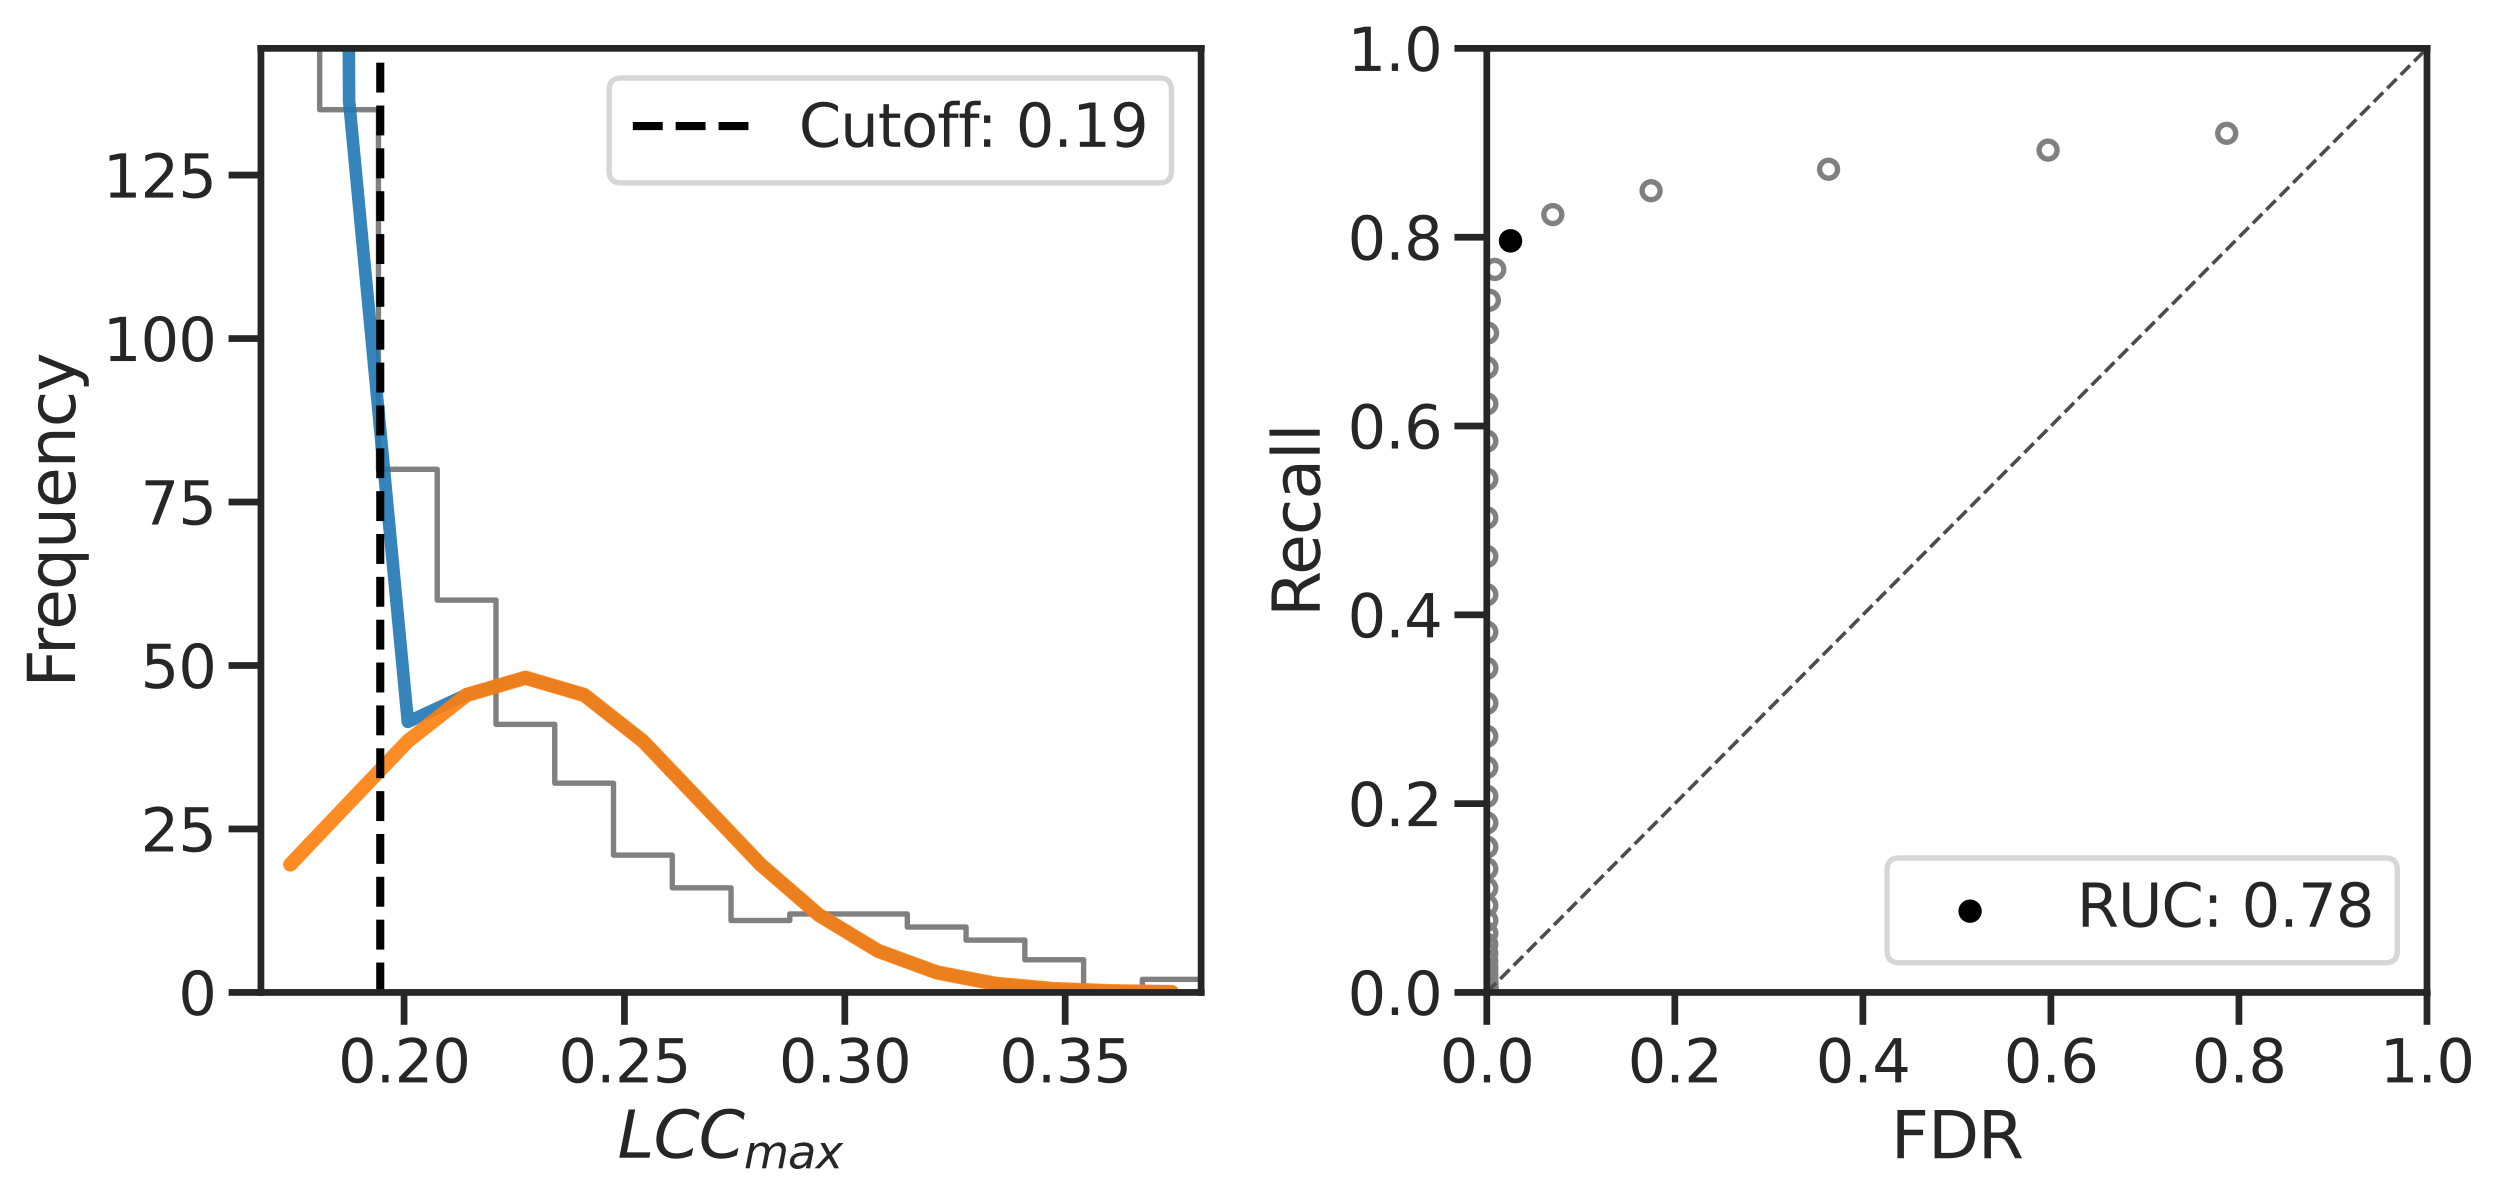 <?xml version="1.0" encoding="utf-8" standalone="no"?>
<!DOCTYPE svg PUBLIC "-//W3C//DTD SVG 1.1//EN"
  "http://www.w3.org/Graphics/SVG/1.1/DTD/svg11.dtd">
<svg xmlns:xlink="http://www.w3.org/1999/xlink" width="695.725pt" height="333.274pt" viewBox="0 0 695.725 333.274" xmlns="http://www.w3.org/2000/svg" version="1.1">
 <defs>
  <style type="text/css">*{stroke-linejoin: round; stroke-linecap: butt}</style>
 </defs>
 <g id="figure_1">
  <g id="patch_1">
   <path d="M 0 333.274 
L 695.725 333.274 
L 695.725 0 
L 0 0 
z
" style="fill: #ffffff"/>
  </g>
  <g id="axes_1">
   <g id="patch_2">
    <path d="M 72.615 276.185 
L 334.26 276.185 
L 334.26 13.469 
L 72.615 13.469 
z
" style="fill: #ffffff"/>
   </g>
   <g id="matplotlib.axis_1">
    <g id="xtick_1">
     <g id="line2d_1">
      <defs>
       <path id="m552255e431" d="M 0 0 
L 0 9 
" style="stroke: #262626; stroke-width: 1.875"/>
      </defs>
      <g>
       <use xlink:href="#m552255e431" x="112.448" y="276.185" style="fill: #262626; stroke: #262626; stroke-width: 1.875"/>
      </g>
     </g>
     <g id="text_1">
      <!-- 0.20 -->
      <g style="fill: #262626" transform="translate(94.079 301.222) scale(0.165 -0.165)">
       <defs>
        <path id="DejaVuSans-30" d="M 2034 4250 
Q 1547 4250 1301 3770 
Q 1056 3291 1056 2328 
Q 1056 1369 1301 889 
Q 1547 409 2034 409 
Q 2525 409 2770 889 
Q 3016 1369 3016 2328 
Q 3016 3291 2770 3770 
Q 2525 4250 2034 4250 
z
M 2034 4750 
Q 2819 4750 3233 4129 
Q 3647 3509 3647 2328 
Q 3647 1150 3233 529 
Q 2819 -91 2034 -91 
Q 1250 -91 836 529 
Q 422 1150 422 2328 
Q 422 3509 836 4129 
Q 1250 4750 2034 4750 
z
" transform="scale(0.016)"/>
        <path id="DejaVuSans-2e" d="M 684 794 
L 1344 794 
L 1344 0 
L 684 0 
L 684 794 
z
" transform="scale(0.016)"/>
        <path id="DejaVuSans-32" d="M 1228 531 
L 3431 531 
L 3431 0 
L 469 0 
L 469 531 
Q 828 903 1448 1529 
Q 2069 2156 2228 2338 
Q 2531 2678 2651 2914 
Q 2772 3150 2772 3378 
Q 2772 3750 2511 3984 
Q 2250 4219 1831 4219 
Q 1534 4219 1204 4116 
Q 875 4013 500 3803 
L 500 4441 
Q 881 4594 1212 4672 
Q 1544 4750 1819 4750 
Q 2544 4750 2975 4387 
Q 3406 4025 3406 3419 
Q 3406 3131 3298 2873 
Q 3191 2616 2906 2266 
Q 2828 2175 2409 1742 
Q 1991 1309 1228 531 
z
" transform="scale(0.016)"/>
       </defs>
       <use xlink:href="#DejaVuSans-30"/>
       <use xlink:href="#DejaVuSans-2e" x="63.623"/>
       <use xlink:href="#DejaVuSans-32" x="95.41"/>
       <use xlink:href="#DejaVuSans-30" x="159.033"/>
      </g>
     </g>
    </g>
    <g id="xtick_2">
     <g id="line2d_2">
      <g>
       <use xlink:href="#m552255e431" x="173.777" y="276.185" style="fill: #262626; stroke: #262626; stroke-width: 1.875"/>
      </g>
     </g>
     <g id="text_2">
      <!-- 0.25 -->
      <g style="fill: #262626" transform="translate(155.408 301.222) scale(0.165 -0.165)">
       <defs>
        <path id="DejaVuSans-35" d="M 691 4666 
L 3169 4666 
L 3169 4134 
L 1269 4134 
L 1269 2991 
Q 1406 3038 1543 3061 
Q 1681 3084 1819 3084 
Q 2600 3084 3056 2656 
Q 3513 2228 3513 1497 
Q 3513 744 3044 326 
Q 2575 -91 1722 -91 
Q 1428 -91 1123 -41 
Q 819 9 494 109 
L 494 744 
Q 775 591 1075 516 
Q 1375 441 1709 441 
Q 2250 441 2565 725 
Q 2881 1009 2881 1497 
Q 2881 1984 2565 2268 
Q 2250 2553 1709 2553 
Q 1456 2553 1204 2497 
Q 953 2441 691 2322 
L 691 4666 
z
" transform="scale(0.016)"/>
       </defs>
       <use xlink:href="#DejaVuSans-30"/>
       <use xlink:href="#DejaVuSans-2e" x="63.623"/>
       <use xlink:href="#DejaVuSans-32" x="95.41"/>
       <use xlink:href="#DejaVuSans-35" x="159.033"/>
      </g>
     </g>
    </g>
    <g id="xtick_3">
     <g id="line2d_3">
      <g>
       <use xlink:href="#m552255e431" x="235.106" y="276.185" style="fill: #262626; stroke: #262626; stroke-width: 1.875"/>
      </g>
     </g>
     <g id="text_3">
      <!-- 0.30 -->
      <g style="fill: #262626" transform="translate(216.737 301.222) scale(0.165 -0.165)">
       <defs>
        <path id="DejaVuSans-33" d="M 2597 2516 
Q 3050 2419 3304 2112 
Q 3559 1806 3559 1356 
Q 3559 666 3084 287 
Q 2609 -91 1734 -91 
Q 1441 -91 1130 -33 
Q 819 25 488 141 
L 488 750 
Q 750 597 1062 519 
Q 1375 441 1716 441 
Q 2309 441 2620 675 
Q 2931 909 2931 1356 
Q 2931 1769 2642 2001 
Q 2353 2234 1838 2234 
L 1294 2234 
L 1294 2753 
L 1863 2753 
Q 2328 2753 2575 2939 
Q 2822 3125 2822 3475 
Q 2822 3834 2567 4026 
Q 2313 4219 1838 4219 
Q 1578 4219 1281 4162 
Q 984 4106 628 3988 
L 628 4550 
Q 988 4650 1302 4700 
Q 1616 4750 1894 4750 
Q 2613 4750 3031 4423 
Q 3450 4097 3450 3541 
Q 3450 3153 3228 2886 
Q 3006 2619 2597 2516 
z
" transform="scale(0.016)"/>
       </defs>
       <use xlink:href="#DejaVuSans-30"/>
       <use xlink:href="#DejaVuSans-2e" x="63.623"/>
       <use xlink:href="#DejaVuSans-33" x="95.41"/>
       <use xlink:href="#DejaVuSans-30" x="159.033"/>
      </g>
     </g>
    </g>
    <g id="xtick_4">
     <g id="line2d_4">
      <g>
       <use xlink:href="#m552255e431" x="296.435" y="276.185" style="fill: #262626; stroke: #262626; stroke-width: 1.875"/>
      </g>
     </g>
     <g id="text_4">
      <!-- 0.35 -->
      <g style="fill: #262626" transform="translate(278.065 301.222) scale(0.165 -0.165)">
       <use xlink:href="#DejaVuSans-30"/>
       <use xlink:href="#DejaVuSans-2e" x="63.623"/>
       <use xlink:href="#DejaVuSans-33" x="95.41"/>
       <use xlink:href="#DejaVuSans-35" x="159.033"/>
      </g>
     </g>
    </g>
    <g id="text_5">
     <!-- ${LCC}_{max}$ -->
     <g style="fill: #262626" transform="translate(171.847 322.331) scale(0.18 -0.18)">
      <defs>
       <path id="DejaVuSans-Oblique-4c" d="M 1075 4666 
L 1709 4666 
L 909 525 
L 3181 525 
L 3078 0 
L 172 0 
L 1075 4666 
z
" transform="scale(0.016)"/>
       <path id="DejaVuSans-Oblique-43" d="M 4447 4306 
L 4319 3641 
Q 4019 3944 3683 4091 
Q 3347 4238 2956 4238 
Q 2422 4238 2017 3981 
Q 1613 3725 1319 3200 
Q 1131 2863 1032 2486 
Q 934 2109 934 1728 
Q 934 1091 1264 756 
Q 1594 422 2222 422 
Q 2656 422 3056 561 
Q 3456 700 3834 978 
L 3688 231 
Q 3316 72 2936 -9 
Q 2556 -91 2175 -91 
Q 1278 -91 773 396 
Q 269 884 269 1753 
Q 269 2309 461 2846 
Q 653 3384 1013 3828 
Q 1394 4300 1883 4525 
Q 2372 4750 3022 4750 
Q 3422 4750 3780 4639 
Q 4138 4528 4447 4306 
z
" transform="scale(0.016)"/>
       <path id="DejaVuSans-Oblique-6d" d="M 5747 2113 
L 5338 0 
L 4763 0 
L 5166 2094 
Q 5191 2228 5203 2325 
Q 5216 2422 5216 2491 
Q 5216 2772 5059 2928 
Q 4903 3084 4622 3084 
Q 4203 3084 3875 2770 
Q 3547 2456 3450 1953 
L 3066 0 
L 2491 0 
L 2900 2094 
Q 2925 2209 2937 2307 
Q 2950 2406 2950 2484 
Q 2950 2769 2794 2926 
Q 2638 3084 2363 3084 
Q 1938 3084 1609 2770 
Q 1281 2456 1184 1953 
L 800 0 
L 225 0 
L 909 3500 
L 1484 3500 
L 1375 2956 
Q 1609 3263 1923 3423 
Q 2238 3584 2597 3584 
Q 2978 3584 3223 3384 
Q 3469 3184 3519 2828 
Q 3781 3197 4126 3390 
Q 4472 3584 4856 3584 
Q 5306 3584 5551 3325 
Q 5797 3066 5797 2591 
Q 5797 2488 5784 2364 
Q 5772 2241 5747 2113 
z
" transform="scale(0.016)"/>
       <path id="DejaVuSans-Oblique-61" d="M 3438 1997 
L 3047 0 
L 2472 0 
L 2578 531 
Q 2325 219 2001 64 
Q 1678 -91 1281 -91 
Q 834 -91 548 182 
Q 263 456 263 884 
Q 263 1497 752 1853 
Q 1241 2209 2100 2209 
L 2900 2209 
L 2931 2363 
Q 2938 2388 2941 2417 
Q 2944 2447 2944 2509 
Q 2944 2788 2717 2942 
Q 2491 3097 2081 3097 
Q 1800 3097 1504 3025 
Q 1209 2953 897 2809 
L 997 3341 
Q 1322 3463 1633 3523 
Q 1944 3584 2234 3584 
Q 2853 3584 3176 3315 
Q 3500 3047 3500 2534 
Q 3500 2431 3484 2292 
Q 3469 2153 3438 1997 
z
M 2816 1759 
L 2241 1759 
Q 1534 1759 1195 1570 
Q 856 1381 856 984 
Q 856 709 1029 553 
Q 1203 397 1509 397 
Q 1978 397 2328 733 
Q 2678 1069 2791 1631 
L 2816 1759 
z
" transform="scale(0.016)"/>
       <path id="DejaVuSans-Oblique-78" d="M 3841 3500 
L 2234 1784 
L 3219 0 
L 2559 0 
L 1819 1388 
L 531 0 
L -166 0 
L 1556 1844 
L 641 3500 
L 1300 3500 
L 1972 2234 
L 3144 3500 
L 3841 3500 
z
" transform="scale(0.016)"/>
      </defs>
      <use xlink:href="#DejaVuSans-Oblique-4c" transform="translate(0 0.781)"/>
      <use xlink:href="#DejaVuSans-Oblique-43" transform="translate(55.713 0.781)"/>
      <use xlink:href="#DejaVuSans-Oblique-43" transform="translate(125.537 0.781)"/>
      <use xlink:href="#DejaVuSans-Oblique-6d" transform="translate(195.361 -15.625) scale(0.7)"/>
      <use xlink:href="#DejaVuSans-Oblique-61" transform="translate(263.55 -15.625) scale(0.7)"/>
      <use xlink:href="#DejaVuSans-Oblique-78" transform="translate(306.445 -15.625) scale(0.7)"/>
     </g>
    </g>
   </g>
   <g id="matplotlib.axis_2">
    <g id="ytick_1">
     <g id="line2d_5">
      <defs>
       <path id="ma3b153b772" d="M 0 0 
L -9 0 
" style="stroke: #262626; stroke-width: 1.875"/>
      </defs>
      <g>
       <use xlink:href="#ma3b153b772" x="72.615" y="276.185" style="fill: #262626; stroke: #262626; stroke-width: 1.875"/>
      </g>
     </g>
     <g id="text_6">
      <!-- 0 -->
      <g style="fill: #262626" transform="translate(49.617 282.453) scale(0.165 -0.165)">
       <use xlink:href="#DejaVuSans-30"/>
      </g>
     </g>
    </g>
    <g id="ytick_2">
     <g id="line2d_6">
      <g>
       <use xlink:href="#ma3b153b772" x="72.615" y="230.691" style="fill: #262626; stroke: #262626; stroke-width: 1.875"/>
      </g>
     </g>
     <g id="text_7">
      <!-- 25 -->
      <g style="fill: #262626" transform="translate(39.119 236.96) scale(0.165 -0.165)">
       <use xlink:href="#DejaVuSans-32"/>
       <use xlink:href="#DejaVuSans-35" x="63.623"/>
      </g>
     </g>
    </g>
    <g id="ytick_3">
     <g id="line2d_7">
      <g>
       <use xlink:href="#ma3b153b772" x="72.615" y="185.198" style="fill: #262626; stroke: #262626; stroke-width: 1.875"/>
      </g>
     </g>
     <g id="text_8">
      <!-- 50 -->
      <g style="fill: #262626" transform="translate(39.119 191.467) scale(0.165 -0.165)">
       <use xlink:href="#DejaVuSans-35"/>
       <use xlink:href="#DejaVuSans-30" x="63.623"/>
      </g>
     </g>
    </g>
    <g id="ytick_4">
     <g id="line2d_8">
      <g>
       <use xlink:href="#ma3b153b772" x="72.615" y="139.705" style="fill: #262626; stroke: #262626; stroke-width: 1.875"/>
      </g>
     </g>
     <g id="text_9">
      <!-- 75 -->
      <g style="fill: #262626" transform="translate(39.119 145.974) scale(0.165 -0.165)">
       <defs>
        <path id="DejaVuSans-37" d="M 525 4666 
L 3525 4666 
L 3525 4397 
L 1831 0 
L 1172 0 
L 2766 4134 
L 525 4134 
L 525 4666 
z
" transform="scale(0.016)"/>
       </defs>
       <use xlink:href="#DejaVuSans-37"/>
       <use xlink:href="#DejaVuSans-35" x="63.623"/>
      </g>
     </g>
    </g>
    <g id="ytick_5">
     <g id="line2d_9">
      <g>
       <use xlink:href="#ma3b153b772" x="72.615" y="94.212" style="fill: #262626; stroke: #262626; stroke-width: 1.875"/>
      </g>
     </g>
     <g id="text_10">
      <!-- 100 -->
      <g style="fill: #262626" transform="translate(28.621 100.48) scale(0.165 -0.165)">
       <defs>
        <path id="DejaVuSans-31" d="M 794 531 
L 1825 531 
L 1825 4091 
L 703 3866 
L 703 4441 
L 1819 4666 
L 2450 4666 
L 2450 531 
L 3481 531 
L 3481 0 
L 794 0 
L 794 531 
z
" transform="scale(0.016)"/>
       </defs>
       <use xlink:href="#DejaVuSans-31"/>
       <use xlink:href="#DejaVuSans-30" x="63.623"/>
       <use xlink:href="#DejaVuSans-30" x="127.246"/>
      </g>
     </g>
    </g>
    <g id="ytick_6">
     <g id="line2d_10">
      <g>
       <use xlink:href="#ma3b153b772" x="72.615" y="48.719" style="fill: #262626; stroke: #262626; stroke-width: 1.875"/>
      </g>
     </g>
     <g id="text_11">
      <!-- 125 -->
      <g style="fill: #262626" transform="translate(28.621 54.987) scale(0.165 -0.165)">
       <use xlink:href="#DejaVuSans-31"/>
       <use xlink:href="#DejaVuSans-32" x="63.623"/>
       <use xlink:href="#DejaVuSans-35" x="127.246"/>
      </g>
     </g>
    </g>
    <g id="text_12">
     <!-- Frequency -->
     <g style="fill: #262626" transform="translate(20.877 191.32) rotate(-90) scale(0.18 -0.18)">
      <defs>
       <path id="DejaVuSans-46" d="M 628 4666 
L 3309 4666 
L 3309 4134 
L 1259 4134 
L 1259 2759 
L 3109 2759 
L 3109 2228 
L 1259 2228 
L 1259 0 
L 628 0 
L 628 4666 
z
" transform="scale(0.016)"/>
       <path id="DejaVuSans-72" d="M 2631 2963 
Q 2534 3019 2420 3045 
Q 2306 3072 2169 3072 
Q 1681 3072 1420 2755 
Q 1159 2438 1159 1844 
L 1159 0 
L 581 0 
L 581 3500 
L 1159 3500 
L 1159 2956 
Q 1341 3275 1631 3429 
Q 1922 3584 2338 3584 
Q 2397 3584 2469 3576 
Q 2541 3569 2628 3553 
L 2631 2963 
z
" transform="scale(0.016)"/>
       <path id="DejaVuSans-65" d="M 3597 1894 
L 3597 1613 
L 953 1613 
Q 991 1019 1311 708 
Q 1631 397 2203 397 
Q 2534 397 2845 478 
Q 3156 559 3463 722 
L 3463 178 
Q 3153 47 2828 -22 
Q 2503 -91 2169 -91 
Q 1331 -91 842 396 
Q 353 884 353 1716 
Q 353 2575 817 3079 
Q 1281 3584 2069 3584 
Q 2775 3584 3186 3129 
Q 3597 2675 3597 1894 
z
M 3022 2063 
Q 3016 2534 2758 2815 
Q 2500 3097 2075 3097 
Q 1594 3097 1305 2825 
Q 1016 2553 972 2059 
L 3022 2063 
z
" transform="scale(0.016)"/>
       <path id="DejaVuSans-71" d="M 947 1747 
Q 947 1113 1208 752 
Q 1469 391 1925 391 
Q 2381 391 2643 752 
Q 2906 1113 2906 1747 
Q 2906 2381 2643 2742 
Q 2381 3103 1925 3103 
Q 1469 3103 1208 2742 
Q 947 2381 947 1747 
z
M 2906 525 
Q 2725 213 2448 61 
Q 2172 -91 1784 -91 
Q 1150 -91 751 415 
Q 353 922 353 1747 
Q 353 2572 751 3078 
Q 1150 3584 1784 3584 
Q 2172 3584 2448 3432 
Q 2725 3281 2906 2969 
L 2906 3500 
L 3481 3500 
L 3481 -1331 
L 2906 -1331 
L 2906 525 
z
" transform="scale(0.016)"/>
       <path id="DejaVuSans-75" d="M 544 1381 
L 544 3500 
L 1119 3500 
L 1119 1403 
Q 1119 906 1312 657 
Q 1506 409 1894 409 
Q 2359 409 2629 706 
Q 2900 1003 2900 1516 
L 2900 3500 
L 3475 3500 
L 3475 0 
L 2900 0 
L 2900 538 
Q 2691 219 2414 64 
Q 2138 -91 1772 -91 
Q 1169 -91 856 284 
Q 544 659 544 1381 
z
M 1991 3584 
L 1991 3584 
z
" transform="scale(0.016)"/>
       <path id="DejaVuSans-6e" d="M 3513 2113 
L 3513 0 
L 2938 0 
L 2938 2094 
Q 2938 2591 2744 2837 
Q 2550 3084 2163 3084 
Q 1697 3084 1428 2787 
Q 1159 2491 1159 1978 
L 1159 0 
L 581 0 
L 581 3500 
L 1159 3500 
L 1159 2956 
Q 1366 3272 1645 3428 
Q 1925 3584 2291 3584 
Q 2894 3584 3203 3211 
Q 3513 2838 3513 2113 
z
" transform="scale(0.016)"/>
       <path id="DejaVuSans-63" d="M 3122 3366 
L 3122 2828 
Q 2878 2963 2633 3030 
Q 2388 3097 2138 3097 
Q 1578 3097 1268 2742 
Q 959 2388 959 1747 
Q 959 1106 1268 751 
Q 1578 397 2138 397 
Q 2388 397 2633 464 
Q 2878 531 3122 666 
L 3122 134 
Q 2881 22 2623 -34 
Q 2366 -91 2075 -91 
Q 1284 -91 818 406 
Q 353 903 353 1747 
Q 353 2603 823 3093 
Q 1294 3584 2113 3584 
Q 2378 3584 2631 3529 
Q 2884 3475 3122 3366 
z
" transform="scale(0.016)"/>
       <path id="DejaVuSans-79" d="M 2059 -325 
Q 1816 -950 1584 -1140 
Q 1353 -1331 966 -1331 
L 506 -1331 
L 506 -850 
L 844 -850 
Q 1081 -850 1212 -737 
Q 1344 -625 1503 -206 
L 1606 56 
L 191 3500 
L 800 3500 
L 1894 763 
L 2988 3500 
L 3597 3500 
L 2059 -325 
z
" transform="scale(0.016)"/>
      </defs>
      <use xlink:href="#DejaVuSans-46"/>
      <use xlink:href="#DejaVuSans-72" x="50.27"/>
      <use xlink:href="#DejaVuSans-65" x="89.133"/>
      <use xlink:href="#DejaVuSans-71" x="150.656"/>
      <use xlink:href="#DejaVuSans-75" x="214.133"/>
      <use xlink:href="#DejaVuSans-65" x="277.512"/>
      <use xlink:href="#DejaVuSans-6e" x="339.035"/>
      <use xlink:href="#DejaVuSans-63" x="402.414"/>
      <use xlink:href="#DejaVuSans-79" x="457.395"/>
     </g>
    </g>
   </g>
   <g id="patch_3">
    <path d="M 72.615 276.185 
L 72.615 -1 
M 88.968 -1 
L 88.968 30.521 
L 105.321 30.521 
L 105.321 130.606 
L 121.673 130.606 
L 121.673 167.001 
L 138.026 167.001 
L 138.026 201.576 
L 154.379 201.576 
L 154.379 217.953 
L 170.732 217.953 
L 170.732 237.97 
L 187.085 237.97 
L 187.085 247.069 
L 203.437 247.069 
L 203.437 256.168 
L 219.79 256.168 
L 219.79 254.348 
L 236.143 254.348 
L 236.143 254.348 
L 252.496 254.348 
L 252.496 257.987 
L 268.849 257.987 
L 268.849 261.627 
L 285.202 261.627 
L 285.202 267.086 
L 301.554 267.086 
L 301.554 276.185 
L 317.907 276.185 
L 317.907 272.545 
L 334.26 272.545 
L 334.26 276.185 
" clip-path="url(#p3ac3453234)" style="fill: none; stroke: #808080; stroke-width: 1.5; stroke-linejoin: miter"/>
   </g>
   <g id="line2d_11">
    <path d="M 97.032 -1 
L 97.144 27.999 
L 113.497 200.894 
L 129.85 193.307 
L 146.203 188.612 
L 162.555 193.399 
L 178.908 206.244 
L 195.261 223.379 
L 211.614 240.555 
L 227.967 254.7 
L 244.32 264.607 
L 260.672 270.609 
L 277.025 273.785 
L 293.378 275.262 
L 309.731 275.867 
L 326.084 276.087 
" clip-path="url(#p3ac3453234)" style="fill: none; stroke: #1f77b4; stroke-opacity: 0.9; stroke-width: 3.5; stroke-linecap: round"/>
   </g>
   <g id="line2d_12">
    <path d="M 80.791 240.555 
L 97.144 223.379 
L 113.497 206.244 
L 129.85 193.399 
L 146.203 188.613 
L 162.555 193.399 
L 178.908 206.244 
L 195.261 223.379 
L 211.614 240.555 
L 227.967 254.7 
L 244.32 264.607 
L 260.672 270.609 
L 277.025 273.785 
L 293.378 275.262 
L 309.731 275.867 
L 326.084 276.087 
" clip-path="url(#p3ac3453234)" style="fill: none; stroke: #ff7f0e; stroke-opacity: 0.9; stroke-width: 4; stroke-linecap: round"/>
   </g>
   <g id="LineCollection_1">
    <path d="M 105.821 276.185 
L 105.821 -1 
" clip-path="url(#p3ac3453234)" style="fill: none; stroke-dasharray: 8.325,3.6; stroke-dashoffset: 0; stroke: #000000; stroke-width: 2.25"/>
   </g>
   <g id="patch_4">
    <path d="M 72.615 276.185 
L 72.615 13.469 
" style="fill: none; stroke: #262626; stroke-width: 1.875; stroke-linejoin: miter; stroke-linecap: square"/>
   </g>
   <g id="patch_5">
    <path d="M 334.26 276.185 
L 334.26 13.469 
" style="fill: none; stroke: #262626; stroke-width: 1.875; stroke-linejoin: miter; stroke-linecap: square"/>
   </g>
   <g id="patch_6">
    <path d="M 72.615 276.185 
L 334.26 276.185 
" style="fill: none; stroke: #262626; stroke-width: 1.875; stroke-linejoin: miter; stroke-linecap: square"/>
   </g>
   <g id="patch_7">
    <path d="M 72.615 13.469 
L 334.26 13.469 
" style="fill: none; stroke: #262626; stroke-width: 1.875; stroke-linejoin: miter; stroke-linecap: square"/>
   </g>
   <g id="legend_1">
    <g id="patch_8">
     <path d="M 172.808 50.888 
L 322.71 50.888 
Q 326.01 50.888 326.01 47.588 
L 326.01 25.019 
Q 326.01 21.719 322.71 21.719 
L 172.808 21.719 
Q 169.507 21.719 169.507 25.019 
L 169.507 47.588 
Q 169.507 50.888 172.808 50.888 
z
" style="fill: #ffffff; opacity: 0.8; stroke: #cccccc; stroke-width: 1.5; stroke-linejoin: miter"/>
    </g>
    <g id="line2d_13">
     <path d="M 176.107 35.081 
L 209.107 35.081 
" style="fill: none; stroke-dasharray: 8.325,3.6; stroke-dashoffset: 0; stroke: #000000; stroke-width: 2.25"/>
    </g>
    <g id="text_13">
     <!-- Cutoff: 0.19 -->
     <g style="fill: #262626" transform="translate(222.308 40.856) scale(0.165 -0.165)">
      <defs>
       <path id="DejaVuSans-43" d="M 4122 4306 
L 4122 3641 
Q 3803 3938 3442 4084 
Q 3081 4231 2675 4231 
Q 1875 4231 1450 3742 
Q 1025 3253 1025 2328 
Q 1025 1406 1450 917 
Q 1875 428 2675 428 
Q 3081 428 3442 575 
Q 3803 722 4122 1019 
L 4122 359 
Q 3791 134 3420 21 
Q 3050 -91 2638 -91 
Q 1578 -91 968 557 
Q 359 1206 359 2328 
Q 359 3453 968 4101 
Q 1578 4750 2638 4750 
Q 3056 4750 3426 4639 
Q 3797 4528 4122 4306 
z
" transform="scale(0.016)"/>
       <path id="DejaVuSans-74" d="M 1172 4494 
L 1172 3500 
L 2356 3500 
L 2356 3053 
L 1172 3053 
L 1172 1153 
Q 1172 725 1289 603 
Q 1406 481 1766 481 
L 2356 481 
L 2356 0 
L 1766 0 
Q 1100 0 847 248 
Q 594 497 594 1153 
L 594 3053 
L 172 3053 
L 172 3500 
L 594 3500 
L 594 4494 
L 1172 4494 
z
" transform="scale(0.016)"/>
       <path id="DejaVuSans-6f" d="M 1959 3097 
Q 1497 3097 1228 2736 
Q 959 2375 959 1747 
Q 959 1119 1226 758 
Q 1494 397 1959 397 
Q 2419 397 2687 759 
Q 2956 1122 2956 1747 
Q 2956 2369 2687 2733 
Q 2419 3097 1959 3097 
z
M 1959 3584 
Q 2709 3584 3137 3096 
Q 3566 2609 3566 1747 
Q 3566 888 3137 398 
Q 2709 -91 1959 -91 
Q 1206 -91 779 398 
Q 353 888 353 1747 
Q 353 2609 779 3096 
Q 1206 3584 1959 3584 
z
" transform="scale(0.016)"/>
       <path id="DejaVuSans-66" d="M 2375 4863 
L 2375 4384 
L 1825 4384 
Q 1516 4384 1395 4259 
Q 1275 4134 1275 3809 
L 1275 3500 
L 2222 3500 
L 2222 3053 
L 1275 3053 
L 1275 0 
L 697 0 
L 697 3053 
L 147 3053 
L 147 3500 
L 697 3500 
L 697 3744 
Q 697 4328 969 4595 
Q 1241 4863 1831 4863 
L 2375 4863 
z
" transform="scale(0.016)"/>
       <path id="DejaVuSans-3a" d="M 750 794 
L 1409 794 
L 1409 0 
L 750 0 
L 750 794 
z
M 750 3309 
L 1409 3309 
L 1409 2516 
L 750 2516 
L 750 3309 
z
" transform="scale(0.016)"/>
       <path id="DejaVuSans-20" transform="scale(0.016)"/>
       <path id="DejaVuSans-39" d="M 703 97 
L 703 672 
Q 941 559 1184 500 
Q 1428 441 1663 441 
Q 2288 441 2617 861 
Q 2947 1281 2994 2138 
Q 2813 1869 2534 1725 
Q 2256 1581 1919 1581 
Q 1219 1581 811 2004 
Q 403 2428 403 3163 
Q 403 3881 828 4315 
Q 1253 4750 1959 4750 
Q 2769 4750 3195 4129 
Q 3622 3509 3622 2328 
Q 3622 1225 3098 567 
Q 2575 -91 1691 -91 
Q 1453 -91 1209 -44 
Q 966 3 703 97 
z
M 1959 2075 
Q 2384 2075 2632 2365 
Q 2881 2656 2881 3163 
Q 2881 3666 2632 3958 
Q 2384 4250 1959 4250 
Q 1534 4250 1286 3958 
Q 1038 3666 1038 3163 
Q 1038 2656 1286 2365 
Q 1534 2075 1959 2075 
z
" transform="scale(0.016)"/>
      </defs>
      <use xlink:href="#DejaVuSans-43"/>
      <use xlink:href="#DejaVuSans-75" x="69.824"/>
      <use xlink:href="#DejaVuSans-74" x="133.203"/>
      <use xlink:href="#DejaVuSans-6f" x="172.412"/>
      <use xlink:href="#DejaVuSans-66" x="233.594"/>
      <use xlink:href="#DejaVuSans-66" x="268.799"/>
      <use xlink:href="#DejaVuSans-3a" x="300.379"/>
      <use xlink:href="#DejaVuSans-20" x="334.07"/>
      <use xlink:href="#DejaVuSans-30" x="365.857"/>
      <use xlink:href="#DejaVuSans-2e" x="429.48"/>
      <use xlink:href="#DejaVuSans-31" x="461.268"/>
      <use xlink:href="#DejaVuSans-39" x="524.891"/>
     </g>
    </g>
   </g>
  </g>
  <g id="axes_2">
   <g id="patch_9">
    <path d="M 413.76 276.185 
L 675.405 276.185 
L 675.405 13.469 
L 413.76 13.469 
z
" style="fill: #ffffff"/>
   </g>
   <g id="matplotlib.axis_3">
    <g id="xtick_5">
     <g id="line2d_14">
      <g>
       <use xlink:href="#m552255e431" x="413.76" y="276.185" style="fill: #262626; stroke: #262626; stroke-width: 1.875"/>
      </g>
     </g>
     <g id="text_14">
      <!-- 0.0 -->
      <g style="fill: #262626" transform="translate(400.64 301.222) scale(0.165 -0.165)">
       <use xlink:href="#DejaVuSans-30"/>
       <use xlink:href="#DejaVuSans-2e" x="63.623"/>
       <use xlink:href="#DejaVuSans-30" x="95.41"/>
      </g>
     </g>
    </g>
    <g id="xtick_6">
     <g id="line2d_15">
      <g>
       <use xlink:href="#m552255e431" x="466.089" y="276.185" style="fill: #262626; stroke: #262626; stroke-width: 1.875"/>
      </g>
     </g>
     <g id="text_15">
      <!-- 0.2 -->
      <g style="fill: #262626" transform="translate(452.969 301.222) scale(0.165 -0.165)">
       <use xlink:href="#DejaVuSans-30"/>
       <use xlink:href="#DejaVuSans-2e" x="63.623"/>
       <use xlink:href="#DejaVuSans-32" x="95.41"/>
      </g>
     </g>
    </g>
    <g id="xtick_7">
     <g id="line2d_16">
      <g>
       <use xlink:href="#m552255e431" x="518.418" y="276.185" style="fill: #262626; stroke: #262626; stroke-width: 1.875"/>
      </g>
     </g>
     <g id="text_16">
      <!-- 0.4 -->
      <g style="fill: #262626" transform="translate(505.298 301.222) scale(0.165 -0.165)">
       <defs>
        <path id="DejaVuSans-34" d="M 2419 4116 
L 825 1625 
L 2419 1625 
L 2419 4116 
z
M 2253 4666 
L 3047 4666 
L 3047 1625 
L 3713 1625 
L 3713 1100 
L 3047 1100 
L 3047 0 
L 2419 0 
L 2419 1100 
L 313 1100 
L 313 1709 
L 2253 4666 
z
" transform="scale(0.016)"/>
       </defs>
       <use xlink:href="#DejaVuSans-30"/>
       <use xlink:href="#DejaVuSans-2e" x="63.623"/>
       <use xlink:href="#DejaVuSans-34" x="95.41"/>
      </g>
     </g>
    </g>
    <g id="xtick_8">
     <g id="line2d_17">
      <g>
       <use xlink:href="#m552255e431" x="570.747" y="276.185" style="fill: #262626; stroke: #262626; stroke-width: 1.875"/>
      </g>
     </g>
     <g id="text_17">
      <!-- 0.6 -->
      <g style="fill: #262626" transform="translate(557.627 301.222) scale(0.165 -0.165)">
       <defs>
        <path id="DejaVuSans-36" d="M 2113 2584 
Q 1688 2584 1439 2293 
Q 1191 2003 1191 1497 
Q 1191 994 1439 701 
Q 1688 409 2113 409 
Q 2538 409 2786 701 
Q 3034 994 3034 1497 
Q 3034 2003 2786 2293 
Q 2538 2584 2113 2584 
z
M 3366 4563 
L 3366 3988 
Q 3128 4100 2886 4159 
Q 2644 4219 2406 4219 
Q 1781 4219 1451 3797 
Q 1122 3375 1075 2522 
Q 1259 2794 1537 2939 
Q 1816 3084 2150 3084 
Q 2853 3084 3261 2657 
Q 3669 2231 3669 1497 
Q 3669 778 3244 343 
Q 2819 -91 2113 -91 
Q 1303 -91 875 529 
Q 447 1150 447 2328 
Q 447 3434 972 4092 
Q 1497 4750 2381 4750 
Q 2619 4750 2861 4703 
Q 3103 4656 3366 4563 
z
" transform="scale(0.016)"/>
       </defs>
       <use xlink:href="#DejaVuSans-30"/>
       <use xlink:href="#DejaVuSans-2e" x="63.623"/>
       <use xlink:href="#DejaVuSans-36" x="95.41"/>
      </g>
     </g>
    </g>
    <g id="xtick_9">
     <g id="line2d_18">
      <g>
       <use xlink:href="#m552255e431" x="623.076" y="276.185" style="fill: #262626; stroke: #262626; stroke-width: 1.875"/>
      </g>
     </g>
     <g id="text_18">
      <!-- 0.8 -->
      <g style="fill: #262626" transform="translate(609.956 301.222) scale(0.165 -0.165)">
       <defs>
        <path id="DejaVuSans-38" d="M 2034 2216 
Q 1584 2216 1326 1975 
Q 1069 1734 1069 1313 
Q 1069 891 1326 650 
Q 1584 409 2034 409 
Q 2484 409 2743 651 
Q 3003 894 3003 1313 
Q 3003 1734 2745 1975 
Q 2488 2216 2034 2216 
z
M 1403 2484 
Q 997 2584 770 2862 
Q 544 3141 544 3541 
Q 544 4100 942 4425 
Q 1341 4750 2034 4750 
Q 2731 4750 3128 4425 
Q 3525 4100 3525 3541 
Q 3525 3141 3298 2862 
Q 3072 2584 2669 2484 
Q 3125 2378 3379 2068 
Q 3634 1759 3634 1313 
Q 3634 634 3220 271 
Q 2806 -91 2034 -91 
Q 1263 -91 848 271 
Q 434 634 434 1313 
Q 434 1759 690 2068 
Q 947 2378 1403 2484 
z
M 1172 3481 
Q 1172 3119 1398 2916 
Q 1625 2713 2034 2713 
Q 2441 2713 2670 2916 
Q 2900 3119 2900 3481 
Q 2900 3844 2670 4047 
Q 2441 4250 2034 4250 
Q 1625 4250 1398 4047 
Q 1172 3844 1172 3481 
z
" transform="scale(0.016)"/>
       </defs>
       <use xlink:href="#DejaVuSans-30"/>
       <use xlink:href="#DejaVuSans-2e" x="63.623"/>
       <use xlink:href="#DejaVuSans-38" x="95.41"/>
      </g>
     </g>
    </g>
    <g id="xtick_10">
     <g id="line2d_19">
      <g>
       <use xlink:href="#m552255e431" x="675.405" y="276.185" style="fill: #262626; stroke: #262626; stroke-width: 1.875"/>
      </g>
     </g>
     <g id="text_19">
      <!-- 1.0 -->
      <g style="fill: #262626" transform="translate(662.285 301.222) scale(0.165 -0.165)">
       <use xlink:href="#DejaVuSans-31"/>
       <use xlink:href="#DejaVuSans-2e" x="63.623"/>
       <use xlink:href="#DejaVuSans-30" x="95.41"/>
      </g>
     </g>
    </g>
    <g id="text_20">
     <!-- FDR -->
     <g style="fill: #262626" transform="translate(526.222 322.331) scale(0.18 -0.18)">
      <defs>
       <path id="DejaVuSans-44" d="M 1259 4147 
L 1259 519 
L 2022 519 
Q 2988 519 3436 956 
Q 3884 1394 3884 2338 
Q 3884 3275 3436 3711 
Q 2988 4147 2022 4147 
L 1259 4147 
z
M 628 4666 
L 1925 4666 
Q 3281 4666 3915 4102 
Q 4550 3538 4550 2338 
Q 4550 1131 3912 565 
Q 3275 0 1925 0 
L 628 0 
L 628 4666 
z
" transform="scale(0.016)"/>
       <path id="DejaVuSans-52" d="M 2841 2188 
Q 3044 2119 3236 1894 
Q 3428 1669 3622 1275 
L 4263 0 
L 3584 0 
L 2988 1197 
Q 2756 1666 2539 1819 
Q 2322 1972 1947 1972 
L 1259 1972 
L 1259 0 
L 628 0 
L 628 4666 
L 2053 4666 
Q 2853 4666 3247 4331 
Q 3641 3997 3641 3322 
Q 3641 2881 3436 2590 
Q 3231 2300 2841 2188 
z
M 1259 4147 
L 1259 2491 
L 2053 2491 
Q 2509 2491 2742 2702 
Q 2975 2913 2975 3322 
Q 2975 3731 2742 3939 
Q 2509 4147 2053 4147 
L 1259 4147 
z
" transform="scale(0.016)"/>
      </defs>
      <use xlink:href="#DejaVuSans-46"/>
      <use xlink:href="#DejaVuSans-44" x="57.52"/>
      <use xlink:href="#DejaVuSans-52" x="134.521"/>
     </g>
    </g>
   </g>
   <g id="matplotlib.axis_4">
    <g id="ytick_7">
     <g id="line2d_20">
      <g>
       <use xlink:href="#ma3b153b772" x="413.76" y="276.185" style="fill: #262626; stroke: #262626; stroke-width: 1.875"/>
      </g>
     </g>
     <g id="text_21">
      <!-- 0.0 -->
      <g style="fill: #262626" transform="translate(375.02 282.453) scale(0.165 -0.165)">
       <use xlink:href="#DejaVuSans-30"/>
       <use xlink:href="#DejaVuSans-2e" x="63.623"/>
       <use xlink:href="#DejaVuSans-30" x="95.41"/>
      </g>
     </g>
    </g>
    <g id="ytick_8">
     <g id="line2d_21">
      <g>
       <use xlink:href="#ma3b153b772" x="413.76" y="223.642" style="fill: #262626; stroke: #262626; stroke-width: 1.875"/>
      </g>
     </g>
     <g id="text_22">
      <!-- 0.2 -->
      <g style="fill: #262626" transform="translate(375.02 229.91) scale(0.165 -0.165)">
       <use xlink:href="#DejaVuSans-30"/>
       <use xlink:href="#DejaVuSans-2e" x="63.623"/>
       <use xlink:href="#DejaVuSans-32" x="95.41"/>
      </g>
     </g>
    </g>
    <g id="ytick_9">
     <g id="line2d_22">
      <g>
       <use xlink:href="#ma3b153b772" x="413.76" y="171.098" style="fill: #262626; stroke: #262626; stroke-width: 1.875"/>
      </g>
     </g>
     <g id="text_23">
      <!-- 0.4 -->
      <g style="fill: #262626" transform="translate(375.02 177.367) scale(0.165 -0.165)">
       <use xlink:href="#DejaVuSans-30"/>
       <use xlink:href="#DejaVuSans-2e" x="63.623"/>
       <use xlink:href="#DejaVuSans-34" x="95.41"/>
      </g>
     </g>
    </g>
    <g id="ytick_10">
     <g id="line2d_23">
      <g>
       <use xlink:href="#ma3b153b772" x="413.76" y="118.555" style="fill: #262626; stroke: #262626; stroke-width: 1.875"/>
      </g>
     </g>
     <g id="text_24">
      <!-- 0.6 -->
      <g style="fill: #262626" transform="translate(375.02 124.824) scale(0.165 -0.165)">
       <use xlink:href="#DejaVuSans-30"/>
       <use xlink:href="#DejaVuSans-2e" x="63.623"/>
       <use xlink:href="#DejaVuSans-36" x="95.41"/>
      </g>
     </g>
    </g>
    <g id="ytick_11">
     <g id="line2d_24">
      <g>
       <use xlink:href="#ma3b153b772" x="413.76" y="66.012" style="fill: #262626; stroke: #262626; stroke-width: 1.875"/>
      </g>
     </g>
     <g id="text_25">
      <!-- 0.8 -->
      <g style="fill: #262626" transform="translate(375.02 72.281) scale(0.165 -0.165)">
       <use xlink:href="#DejaVuSans-30"/>
       <use xlink:href="#DejaVuSans-2e" x="63.623"/>
       <use xlink:href="#DejaVuSans-38" x="95.41"/>
      </g>
     </g>
    </g>
    <g id="ytick_12">
     <g id="line2d_25">
      <g>
       <use xlink:href="#ma3b153b772" x="413.76" y="13.469" style="fill: #262626; stroke: #262626; stroke-width: 1.875"/>
      </g>
     </g>
     <g id="text_26">
      <!-- 1.0 -->
      <g style="fill: #262626" transform="translate(375.02 19.737) scale(0.165 -0.165)">
       <use xlink:href="#DejaVuSans-31"/>
       <use xlink:href="#DejaVuSans-2e" x="63.623"/>
       <use xlink:href="#DejaVuSans-30" x="95.41"/>
      </g>
     </g>
    </g>
    <g id="text_27">
     <!-- Recall -->
     <g style="fill: #262626" transform="translate(367.276 171.678) rotate(-90) scale(0.18 -0.18)">
      <defs>
       <path id="DejaVuSans-61" d="M 2194 1759 
Q 1497 1759 1228 1600 
Q 959 1441 959 1056 
Q 959 750 1161 570 
Q 1363 391 1709 391 
Q 2188 391 2477 730 
Q 2766 1069 2766 1631 
L 2766 1759 
L 2194 1759 
z
M 3341 1997 
L 3341 0 
L 2766 0 
L 2766 531 
Q 2569 213 2275 61 
Q 1981 -91 1556 -91 
Q 1019 -91 701 211 
Q 384 513 384 1019 
Q 384 1609 779 1909 
Q 1175 2209 1959 2209 
L 2766 2209 
L 2766 2266 
Q 2766 2663 2505 2880 
Q 2244 3097 1772 3097 
Q 1472 3097 1187 3025 
Q 903 2953 641 2809 
L 641 3341 
Q 956 3463 1253 3523 
Q 1550 3584 1831 3584 
Q 2591 3584 2966 3190 
Q 3341 2797 3341 1997 
z
" transform="scale(0.016)"/>
       <path id="DejaVuSans-6c" d="M 603 4863 
L 1178 4863 
L 1178 0 
L 603 0 
L 603 4863 
z
" transform="scale(0.016)"/>
      </defs>
      <use xlink:href="#DejaVuSans-52"/>
      <use xlink:href="#DejaVuSans-65" x="64.982"/>
      <use xlink:href="#DejaVuSans-63" x="126.506"/>
      <use xlink:href="#DejaVuSans-61" x="181.486"/>
      <use xlink:href="#DejaVuSans-6c" x="242.766"/>
      <use xlink:href="#DejaVuSans-6c" x="270.549"/>
     </g>
    </g>
   </g>
   <g id="PathCollection_1">
    <defs>
     <path id="C0_0_7a0b01e5f9" d="M 0 2.5 
C 0.663 2.5 1.299 2.237 1.768 1.768 
C 2.237 1.299 2.5 0.663 2.5 -0 
C 2.5 -0.663 2.237 -1.299 1.768 -1.768 
C 1.299 -2.237 0.663 -2.5 0 -2.5 
C -0.663 -2.5 -1.299 -2.237 -1.768 -1.768 
C -2.237 -1.299 -2.5 -0.663 -2.5 0 
C -2.5 0.663 -2.237 1.299 -1.768 1.768 
C -1.299 2.237 -0.663 2.5 0 2.5 
z
"/>
    </defs>
    <g clip-path="url(#p24abc0c557)">
     <use xlink:href="#C0_0_7a0b01e5f9" x="413.76" y="276.155" style="fill: none; stroke: #808080; stroke-width: 1.5"/>
    </g>
    <g clip-path="url(#p24abc0c557)">
     <use xlink:href="#C0_0_7a0b01e5f9" x="413.76" y="276.14" style="fill: none; stroke: #808080; stroke-width: 1.5"/>
    </g>
    <g clip-path="url(#p24abc0c557)">
     <use xlink:href="#C0_0_7a0b01e5f9" x="413.76" y="276.12" style="fill: none; stroke: #808080; stroke-width: 1.5"/>
    </g>
    <g clip-path="url(#p24abc0c557)">
     <use xlink:href="#C0_0_7a0b01e5f9" x="413.76" y="276.09" style="fill: none; stroke: #808080; stroke-width: 1.5"/>
    </g>
    <g clip-path="url(#p24abc0c557)">
     <use xlink:href="#C0_0_7a0b01e5f9" x="413.76" y="276.047" style="fill: none; stroke: #808080; stroke-width: 1.5"/>
    </g>
    <g clip-path="url(#p24abc0c557)">
     <use xlink:href="#C0_0_7a0b01e5f9" x="413.76" y="275.988" style="fill: none; stroke: #808080; stroke-width: 1.5"/>
    </g>
    <g clip-path="url(#p24abc0c557)">
     <use xlink:href="#C0_0_7a0b01e5f9" x="413.76" y="275.906" style="fill: none; stroke: #808080; stroke-width: 1.5"/>
    </g>
    <g clip-path="url(#p24abc0c557)">
     <use xlink:href="#C0_0_7a0b01e5f9" x="413.76" y="275.793" style="fill: none; stroke: #808080; stroke-width: 1.5"/>
    </g>
    <g clip-path="url(#p24abc0c557)">
     <use xlink:href="#C0_0_7a0b01e5f9" x="413.76" y="275.64" style="fill: none; stroke: #808080; stroke-width: 1.5"/>
    </g>
    <g clip-path="url(#p24abc0c557)">
     <use xlink:href="#C0_0_7a0b01e5f9" x="413.76" y="275.435" style="fill: none; stroke: #808080; stroke-width: 1.5"/>
    </g>
    <g clip-path="url(#p24abc0c557)">
     <use xlink:href="#C0_0_7a0b01e5f9" x="413.76" y="275.163" style="fill: none; stroke: #808080; stroke-width: 1.5"/>
    </g>
    <g clip-path="url(#p24abc0c557)">
     <use xlink:href="#C0_0_7a0b01e5f9" x="413.76" y="274.806" style="fill: none; stroke: #808080; stroke-width: 1.5"/>
    </g>
    <g clip-path="url(#p24abc0c557)">
     <use xlink:href="#C0_0_7a0b01e5f9" x="413.76" y="274.341" style="fill: none; stroke: #808080; stroke-width: 1.5"/>
    </g>
    <g clip-path="url(#p24abc0c557)">
     <use xlink:href="#C0_0_7a0b01e5f9" x="413.76" y="273.744" style="fill: none; stroke: #808080; stroke-width: 1.5"/>
    </g>
    <g clip-path="url(#p24abc0c557)">
     <use xlink:href="#C0_0_7a0b01e5f9" x="413.76" y="272.983" style="fill: none; stroke: #808080; stroke-width: 1.5"/>
    </g>
    <g clip-path="url(#p24abc0c557)">
     <use xlink:href="#C0_0_7a0b01e5f9" x="413.76" y="272.024" style="fill: none; stroke: #808080; stroke-width: 1.5"/>
    </g>
    <g clip-path="url(#p24abc0c557)">
     <use xlink:href="#C0_0_7a0b01e5f9" x="413.76" y="270.829" style="fill: none; stroke: #808080; stroke-width: 1.5"/>
    </g>
    <g clip-path="url(#p24abc0c557)">
     <use xlink:href="#C0_0_7a0b01e5f9" x="413.76" y="269.356" style="fill: none; stroke: #808080; stroke-width: 1.5"/>
    </g>
    <g clip-path="url(#p24abc0c557)">
     <use xlink:href="#C0_0_7a0b01e5f9" x="413.76" y="267.557" style="fill: none; stroke: #808080; stroke-width: 1.5"/>
    </g>
    <g clip-path="url(#p24abc0c557)">
     <use xlink:href="#C0_0_7a0b01e5f9" x="413.76" y="265.385" style="fill: none; stroke: #808080; stroke-width: 1.5"/>
    </g>
    <g clip-path="url(#p24abc0c557)">
     <use xlink:href="#C0_0_7a0b01e5f9" x="413.76" y="262.789" style="fill: none; stroke: #808080; stroke-width: 1.5"/>
    </g>
    <g clip-path="url(#p24abc0c557)">
     <use xlink:href="#C0_0_7a0b01e5f9" x="413.76" y="259.719" style="fill: none; stroke: #808080; stroke-width: 1.5"/>
    </g>
    <g clip-path="url(#p24abc0c557)">
     <use xlink:href="#C0_0_7a0b01e5f9" x="413.76" y="256.126" style="fill: none; stroke: #808080; stroke-width: 1.5"/>
    </g>
    <g clip-path="url(#p24abc0c557)">
     <use xlink:href="#C0_0_7a0b01e5f9" x="413.76" y="251.966" style="fill: none; stroke: #808080; stroke-width: 1.5"/>
    </g>
    <g clip-path="url(#p24abc0c557)">
     <use xlink:href="#C0_0_7a0b01e5f9" x="413.76" y="247.2" style="fill: none; stroke: #808080; stroke-width: 1.5"/>
    </g>
    <g clip-path="url(#p24abc0c557)">
     <use xlink:href="#C0_0_7a0b01e5f9" x="413.76" y="241.795" style="fill: none; stroke: #808080; stroke-width: 1.5"/>
    </g>
    <g clip-path="url(#p24abc0c557)">
     <use xlink:href="#C0_0_7a0b01e5f9" x="413.76" y="235.732" style="fill: none; stroke: #808080; stroke-width: 1.5"/>
    </g>
    <g clip-path="url(#p24abc0c557)">
     <use xlink:href="#C0_0_7a0b01e5f9" x="413.76" y="229" style="fill: none; stroke: #808080; stroke-width: 1.5"/>
    </g>
    <g clip-path="url(#p24abc0c557)">
     <use xlink:href="#C0_0_7a0b01e5f9" x="413.76" y="221.604" style="fill: none; stroke: #808080; stroke-width: 1.5"/>
    </g>
    <g clip-path="url(#p24abc0c557)">
     <use xlink:href="#C0_0_7a0b01e5f9" x="413.76" y="213.565" style="fill: none; stroke: #808080; stroke-width: 1.5"/>
    </g>
    <g clip-path="url(#p24abc0c557)">
     <use xlink:href="#C0_0_7a0b01e5f9" x="413.76" y="204.917" style="fill: none; stroke: #808080; stroke-width: 1.5"/>
    </g>
    <g clip-path="url(#p24abc0c557)">
     <use xlink:href="#C0_0_7a0b01e5f9" x="413.76" y="195.712" style="fill: none; stroke: #808080; stroke-width: 1.5"/>
    </g>
    <g clip-path="url(#p24abc0c557)">
     <use xlink:href="#C0_0_7a0b01e5f9" x="413.76" y="186.016" style="fill: none; stroke: #808080; stroke-width: 1.5"/>
    </g>
    <g clip-path="url(#p24abc0c557)">
     <use xlink:href="#C0_0_7a0b01e5f9" x="413.76" y="175.91" style="fill: none; stroke: #808080; stroke-width: 1.5"/>
    </g>
    <g clip-path="url(#p24abc0c557)">
     <use xlink:href="#C0_0_7a0b01e5f9" x="413.76" y="165.488" style="fill: none; stroke: #808080; stroke-width: 1.5"/>
    </g>
    <g clip-path="url(#p24abc0c557)">
     <use xlink:href="#C0_0_7a0b01e5f9" x="413.76" y="154.851" style="fill: none; stroke: #808080; stroke-width: 1.5"/>
    </g>
    <g clip-path="url(#p24abc0c557)">
     <use xlink:href="#C0_0_7a0b01e5f9" x="413.76" y="144.11" style="fill: none; stroke: #808080; stroke-width: 1.5"/>
    </g>
    <g clip-path="url(#p24abc0c557)">
     <use xlink:href="#C0_0_7a0b01e5f9" x="413.761" y="133.375" style="fill: none; stroke: #808080; stroke-width: 1.5"/>
    </g>
    <g clip-path="url(#p24abc0c557)">
     <use xlink:href="#C0_0_7a0b01e5f9" x="413.765" y="122.761" style="fill: none; stroke: #808080; stroke-width: 1.5"/>
    </g>
    <g clip-path="url(#p24abc0c557)">
     <use xlink:href="#C0_0_7a0b01e5f9" x="413.778" y="112.375" style="fill: none; stroke: #808080; stroke-width: 1.5"/>
    </g>
    <g clip-path="url(#p24abc0c557)">
     <use xlink:href="#C0_0_7a0b01e5f9" x="413.824" y="102.319" style="fill: none; stroke: #808080; stroke-width: 1.5"/>
    </g>
    <g clip-path="url(#p24abc0c557)">
     <use xlink:href="#C0_0_7a0b01e5f9" x="413.977" y="92.684" style="fill: none; stroke: #808080; stroke-width: 1.5"/>
    </g>
    <g clip-path="url(#p24abc0c557)">
     <use xlink:href="#C0_0_7a0b01e5f9" x="414.468" y="83.55" style="fill: none; stroke: #808080; stroke-width: 1.5"/>
    </g>
    <g clip-path="url(#p24abc0c557)">
     <use xlink:href="#C0_0_7a0b01e5f9" x="415.977" y="74.98" style="fill: none; stroke: #808080; stroke-width: 1.5"/>
    </g>
    <g clip-path="url(#p24abc0c557)">
     <use xlink:href="#C0_0_7a0b01e5f9" x="420.365" y="67.025" style="fill: none; stroke: #808080; stroke-width: 1.5"/>
    </g>
    <g clip-path="url(#p24abc0c557)">
     <use xlink:href="#C0_0_7a0b01e5f9" x="432.128" y="59.717" style="fill: none; stroke: #808080; stroke-width: 1.5"/>
    </g>
    <g clip-path="url(#p24abc0c557)">
     <use xlink:href="#C0_0_7a0b01e5f9" x="459.481" y="53.075" style="fill: none; stroke: #808080; stroke-width: 1.5"/>
    </g>
    <g clip-path="url(#p24abc0c557)">
     <use xlink:href="#C0_0_7a0b01e5f9" x="508.875" y="47.1" style="fill: none; stroke: #808080; stroke-width: 1.5"/>
    </g>
    <g clip-path="url(#p24abc0c557)">
     <use xlink:href="#C0_0_7a0b01e5f9" x="569.966" y="41.782" style="fill: none; stroke: #808080; stroke-width: 1.5"/>
    </g>
    <g clip-path="url(#p24abc0c557)">
     <use xlink:href="#C0_0_7a0b01e5f9" x="619.67" y="37.098" style="fill: none; stroke: #808080; stroke-width: 1.5"/>
    </g>
   </g>
   <g id="PathCollection_2">
    <defs>
     <path id="m6567ee3731" d="M 0 2.5 
C 0.663 2.5 1.299 2.237 1.768 1.768 
C 2.237 1.299 2.5 0.663 2.5 0 
C 2.5 -0.663 2.237 -1.299 1.768 -1.768 
C 1.299 -2.237 0.663 -2.5 0 -2.5 
C -0.663 -2.5 -1.299 -2.237 -1.768 -1.768 
C -2.237 -1.299 -2.5 -0.663 -2.5 0 
C -2.5 0.663 -2.237 1.299 -1.768 1.768 
C -1.299 2.237 -0.663 2.5 0 2.5 
z
" style="stroke: #000000; stroke-width: 1.5"/>
    </defs>
    <g clip-path="url(#p24abc0c557)">
     <use xlink:href="#m6567ee3731" x="420.365" y="67.025" style="stroke: #000000; stroke-width: 1.5"/>
    </g>
   </g>
   <g id="line2d_26">
    <path d="M 413.76 276.185 
L 675.405 13.469 
" clip-path="url(#p24abc0c557)" style="fill: none; stroke-dasharray: 3.7,1.6; stroke-dashoffset: 0; stroke: #4c4c4c"/>
   </g>
   <g id="patch_10">
    <path d="M 413.76 276.185 
L 413.76 13.469 
" style="fill: none; stroke: #262626; stroke-width: 1.875; stroke-linejoin: miter; stroke-linecap: square"/>
   </g>
   <g id="patch_11">
    <path d="M 675.405 276.185 
L 675.405 13.469 
" style="fill: none; stroke: #262626; stroke-width: 1.875; stroke-linejoin: miter; stroke-linecap: square"/>
   </g>
   <g id="patch_12">
    <path d="M 413.76 276.185 
L 675.405 276.185 
" style="fill: none; stroke: #262626; stroke-width: 1.875; stroke-linejoin: miter; stroke-linecap: square"/>
   </g>
   <g id="patch_13">
    <path d="M 413.76 13.469 
L 675.405 13.469 
" style="fill: none; stroke: #262626; stroke-width: 1.875; stroke-linejoin: miter; stroke-linecap: square"/>
   </g>
   <g id="legend_2">
    <g id="patch_14">
     <path d="M 528.452 267.935 
L 663.855 267.935 
Q 667.155 267.935 667.155 264.635 
L 667.155 242.066 
Q 667.155 238.766 663.855 238.766 
L 528.452 238.766 
Q 525.152 238.766 525.152 242.066 
L 525.152 264.635 
Q 525.152 267.935 528.452 267.935 
z
" style="fill: #ffffff; opacity: 0.8; stroke: #cccccc; stroke-width: 1.5; stroke-linejoin: miter"/>
    </g>
    <g id="PathCollection_3">
     <g>
      <use xlink:href="#m6567ee3731" x="548.252" y="253.572" style="stroke: #000000; stroke-width: 1.5"/>
     </g>
    </g>
    <g id="text_28">
     <!-- RUC: 0.78 -->
     <g style="fill: #262626" transform="translate(577.952 257.903) scale(0.165 -0.165)">
      <defs>
       <path id="DejaVuSans-55" d="M 556 4666 
L 1191 4666 
L 1191 1831 
Q 1191 1081 1462 751 
Q 1734 422 2344 422 
Q 2950 422 3222 751 
Q 3494 1081 3494 1831 
L 3494 4666 
L 4128 4666 
L 4128 1753 
Q 4128 841 3676 375 
Q 3225 -91 2344 -91 
Q 1459 -91 1007 375 
Q 556 841 556 1753 
L 556 4666 
z
" transform="scale(0.016)"/>
      </defs>
      <use xlink:href="#DejaVuSans-52"/>
      <use xlink:href="#DejaVuSans-55" x="69.482"/>
      <use xlink:href="#DejaVuSans-43" x="142.676"/>
      <use xlink:href="#DejaVuSans-3a" x="212.5"/>
      <use xlink:href="#DejaVuSans-20" x="246.191"/>
      <use xlink:href="#DejaVuSans-30" x="277.979"/>
      <use xlink:href="#DejaVuSans-2e" x="341.602"/>
      <use xlink:href="#DejaVuSans-37" x="373.389"/>
      <use xlink:href="#DejaVuSans-38" x="437.012"/>
     </g>
    </g>
   </g>
  </g>
 </g>
 <defs>
  <clipPath id="p3ac3453234">
   <rect x="72.615" y="13.469" width="261.645" height="262.716"/>
  </clipPath>
  <clipPath id="p24abc0c557">
   <rect x="413.76" y="13.469" width="261.645" height="262.716"/>
  </clipPath>
 </defs>
</svg>
